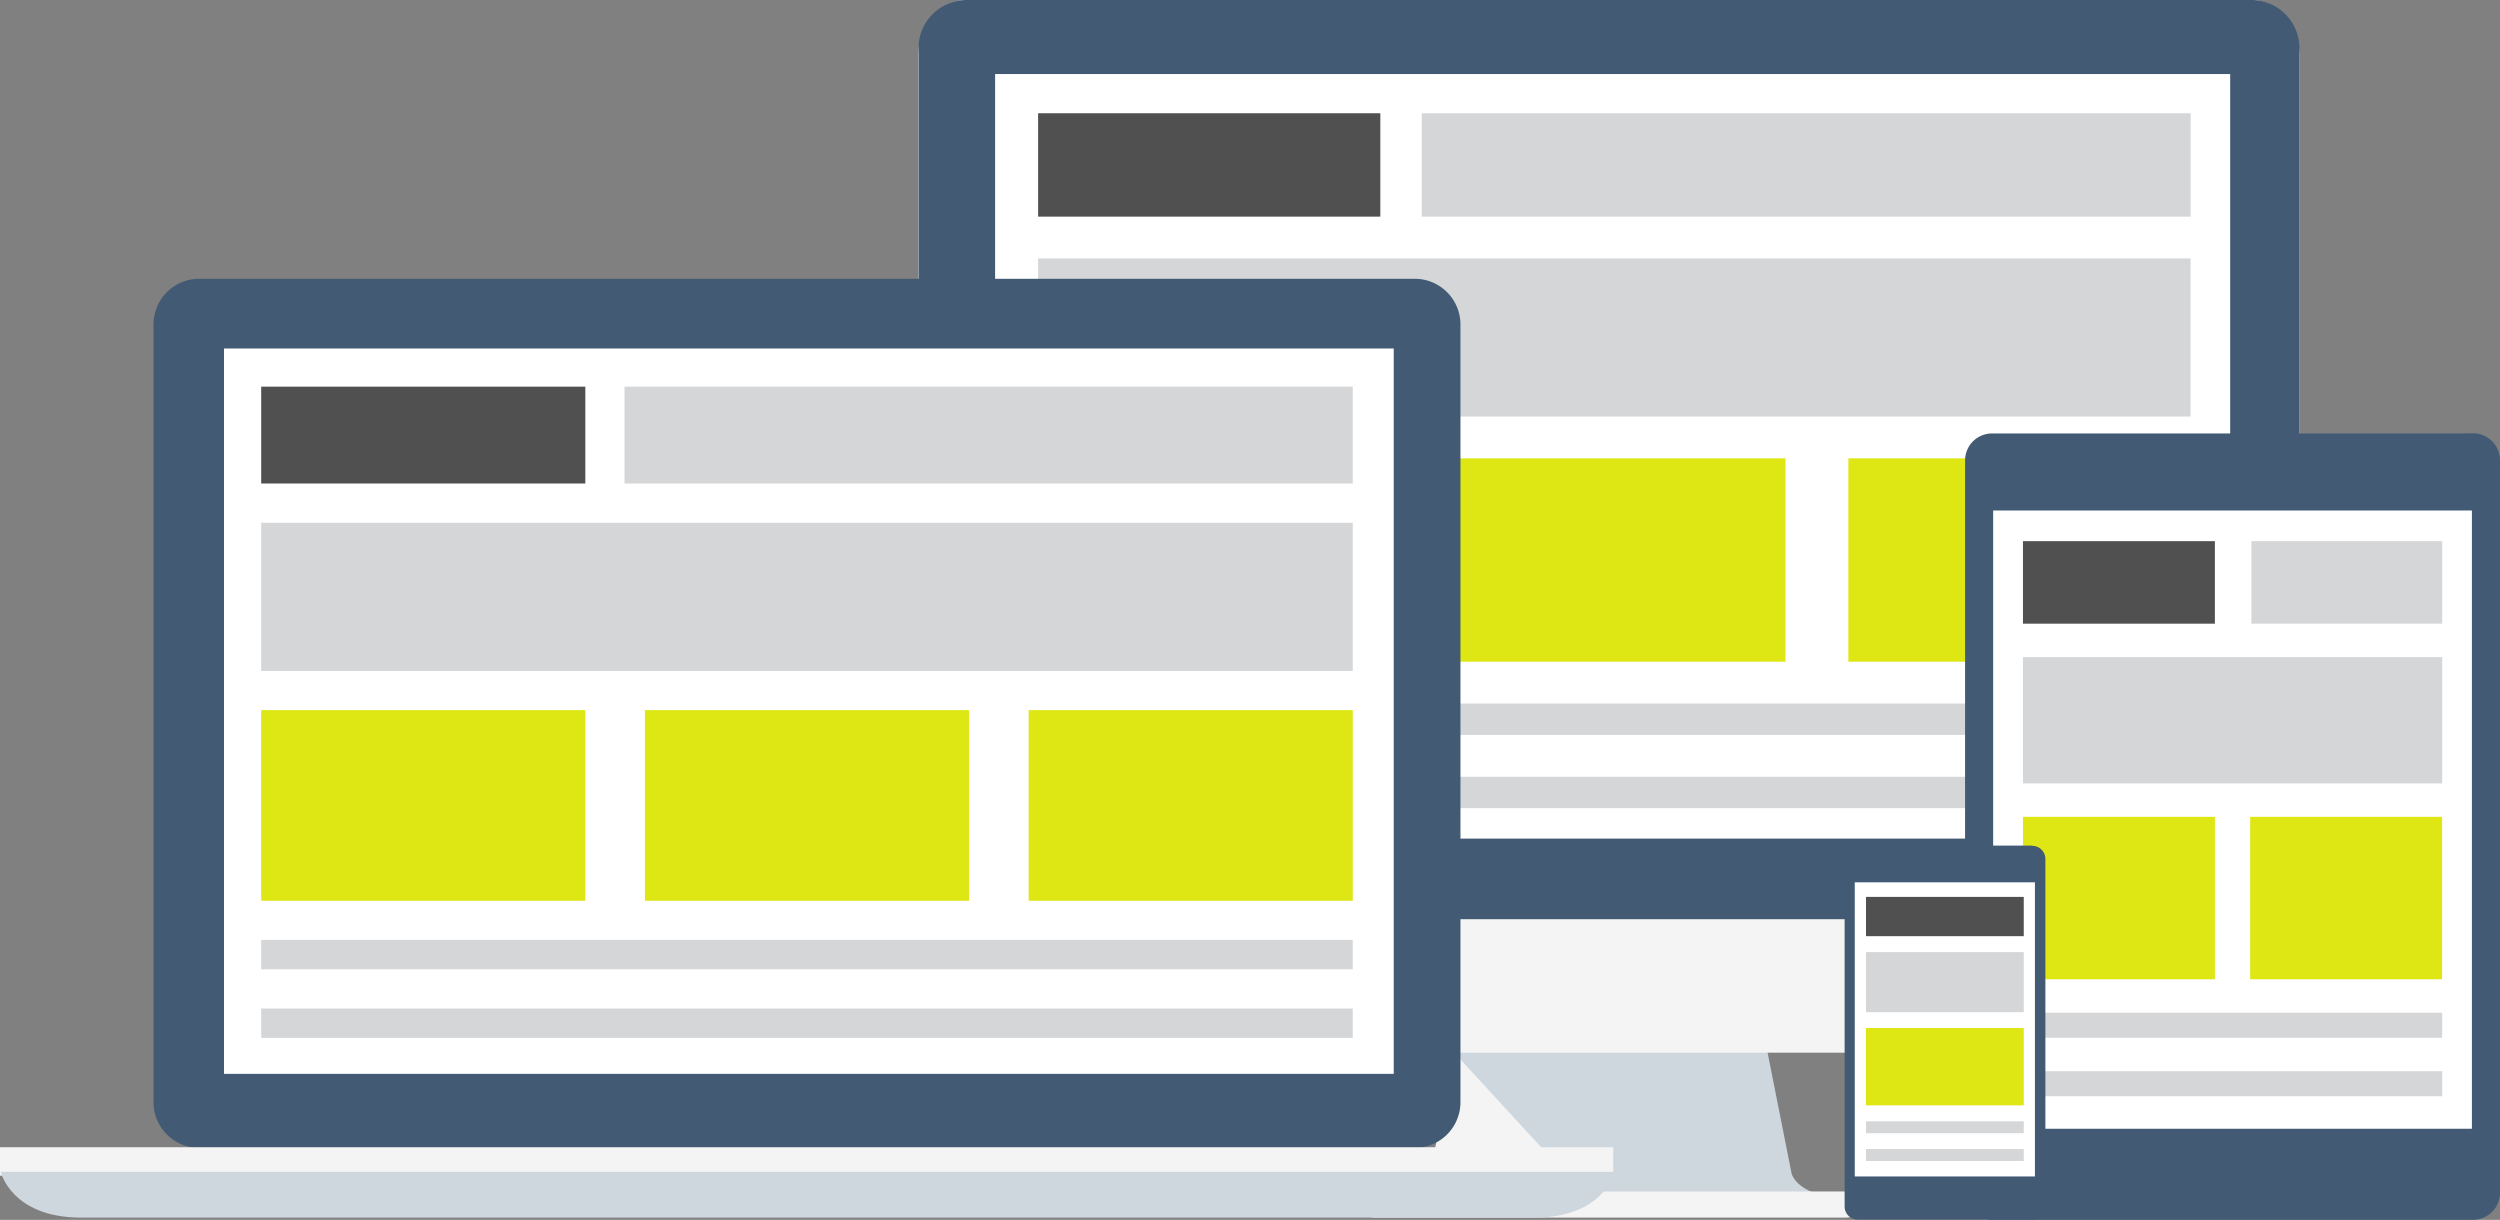 <svg id="Capa_1" data-name="Capa 1" xmlns="http://www.w3.org/2000/svg" viewBox="0 0 382.57 186.67">
  <rect x="0" y="0" width="382.57" height="186.67" fill="#808080" stroke="none"/>
  <defs>
    <style>.cls-1{fill:#f4f4f4;}.cls-2{fill:#ced7de;}.cls-3{fill:#425a74;}.cls-4{fill:#fff;}.cls-5{fill:#505050;}.cls-6{fill:#dee614;}.cls-7{fill:#d5d6d8;}</style>
  </defs>
  <title>responsive</title>
  <path class="cls-1" d="M332.13,336.23l-4.25-21-23.15.08h-23l-4.17,20.95s-0.83,3.78-8.83,3.78H341C333,340,332.13,336.23,332.13,336.23Z" transform="translate(-58.72 -156.67)"/>
  <path class="cls-2" d="M332.88,336.23l-4.17-21-27,.08L281.2,317.7,301.71,340h40C333.71,340,332.88,336.23,332.88,336.23Z" transform="translate(-58.72 -156.67)"/>
  <path class="cls-1" d="M341,339H264.71s0.67,4,4.58,4H341c3.92,0,4.58-4,4.58-4H341Z" transform="translate(-58.72 -156.67)"/>
  <path class="cls-1" d="M396.61,156.67h-190c-4.09,0-7.4,3.8-7.4,8.48V309.28c0,4.68,3.31,8.48,7.4,8.48H403.2c4.09,0,7.4-3.8,7.4-8.48V165.15c0-4.68-3.31-8.48-7.4-8.48h-6.59Z" transform="translate(-58.72 -156.67)"/>
  <path class="cls-3" d="M396.61,156.67H206.67a7.4,7.4,0,0,0-7.4,7.4V297.33H410.6V164.06a7.4,7.4,0,0,0-7.4-7.4h-6.59Z" transform="translate(-58.72 -156.67)"/>
  <polygon class="cls-4" points="327.93 11.33 165.1 11.33 152.28 11.33 152.28 128.33 165.1 128.33 327.93 128.33 341.28 128.33 341.28 11.33 327.93 11.33"/>
  <rect class="cls-5" x="158.86" y="17.33" width="52.37" height="15.82"/>
  <rect class="cls-6" x="158.86" y="70.14" width="52.37" height="31.12"/>
  <rect class="cls-6" x="220.86" y="70.14" width="52.37" height="31.12"/>
  <rect class="cls-6" x="282.85" y="70.14" width="52.37" height="31.12"/>
  <rect class="cls-7" x="217.57" y="17.33" width="117.66" height="15.82"/>
  <rect class="cls-7" x="158.86" y="39.55" width="176.36" height="24.19"/>
  <rect class="cls-7" x="158.86" y="107.66" width="176.36" height="4.8"/>
  <rect class="cls-7" x="158.86" y="118.87" width="176.36" height="4.8"/>
  <path class="cls-3" d="M435.87,223H363.56a4.13,4.13,0,0,0-4.13,4.13V339.2a4.13,4.13,0,0,0,4.13,4.13h73.6a4.13,4.13,0,0,0,4.13-4.13V227.11a4.13,4.13,0,0,0-4.13-4.13h-1.29Z" transform="translate(-58.72 -156.67)"/>
  <polygon class="cls-4" points="373.31 78.12 309.86 78.12 305.01 78.12 305.01 172.73 309.86 172.73 373.31 172.73 378.27 172.73 378.27 78.12 373.31 78.12"/>
  <rect class="cls-5" x="309.57" y="82.81" width="29.37" height="12.63"/>
  <rect class="cls-6" x="309.57" y="125" width="29.37" height="24.86"/>
  <rect class="cls-6" x="344.34" y="125" width="29.37" height="24.86"/>
  <rect class="cls-7" x="344.53" y="82.81" width="29.19" height="12.63"/>
  <rect class="cls-7" x="309.57" y="100.56" width="64.15" height="19.32"/>
  <rect class="cls-7" x="309.57" y="154.97" width="64.15" height="3.84"/>
  <rect class="cls-7" x="309.57" y="163.92" width="64.15" height="3.84"/>
  <path class="cls-3" d="M369.69,286.07H343a2,2,0,0,0-2,2V341.3a2,2,0,0,0,2,2h26.72a2,2,0,0,0,2-2V288.11a2,2,0,0,0-2-2h0Z" transform="translate(-58.72 -156.67)"/>
  <polygon class="cls-4" points="309.53 135.02 285.65 135.02 283.83 135.02 283.83 180.03 285.65 180.03 309.53 180.03 311.4 180.03 311.4 135.02 309.53 135.02"/>
  <rect class="cls-5" x="285.55" y="137.25" width="24.14" height="6.01"/>
  <rect class="cls-6" x="285.55" y="157.32" width="24.14" height="11.83"/>
  <rect class="cls-7" x="285.55" y="145.7" width="24.14" height="9.19"/>
  <rect class="cls-7" x="285.55" y="171.59" width="24.14" height="1.82"/>
  <rect class="cls-7" x="285.55" y="175.84" width="24.14" height="1.82"/>
  <path class="cls-3" d="M269,199.33H89.21a7,7,0,0,0-7,7v119a7,7,0,0,0,7,7h186a7,7,0,0,0,7-7v-119a7,7,0,0,0-7-7H269Z" transform="translate(-58.72 -156.67)"/>
  <polygon class="cls-4" points="200.87 53.33 45.83 53.33 34.28 53.33 34.28 164.33 45.83 164.33 200.87 164.33 213.28 164.33 213.28 53.33 200.87 53.33"/>
  <rect class="cls-5" x="39.97" y="59.17" width="49.6" height="14.82"/>
  <rect class="cls-6" x="39.97" y="108.67" width="49.6" height="29.17"/>
  <rect class="cls-6" x="98.69" y="108.67" width="49.6" height="29.17"/>
  <rect class="cls-6" x="157.41" y="108.67" width="49.6" height="29.17"/>
  <rect class="cls-7" x="95.57" y="59.17" width="111.44" height="14.82"/>
  <rect class="cls-7" x="39.97" y="80" width="167.04" height="22.67"/>
  <rect class="cls-7" x="39.97" y="143.83" width="167.04" height="4.5"/>
  <rect class="cls-7" x="39.97" y="154.33" width="167.04" height="4.5"/>
  <rect class="cls-1" y="175.56" width="246.87" height="4.35"/>
  <path class="cls-2" d="M293.5,336H58.84s1.59,7,12.31,7H293.5c10.72,0,12.31-7,12.31-7H293.5Z" transform="translate(-58.72 -156.67)"/>
</svg>
